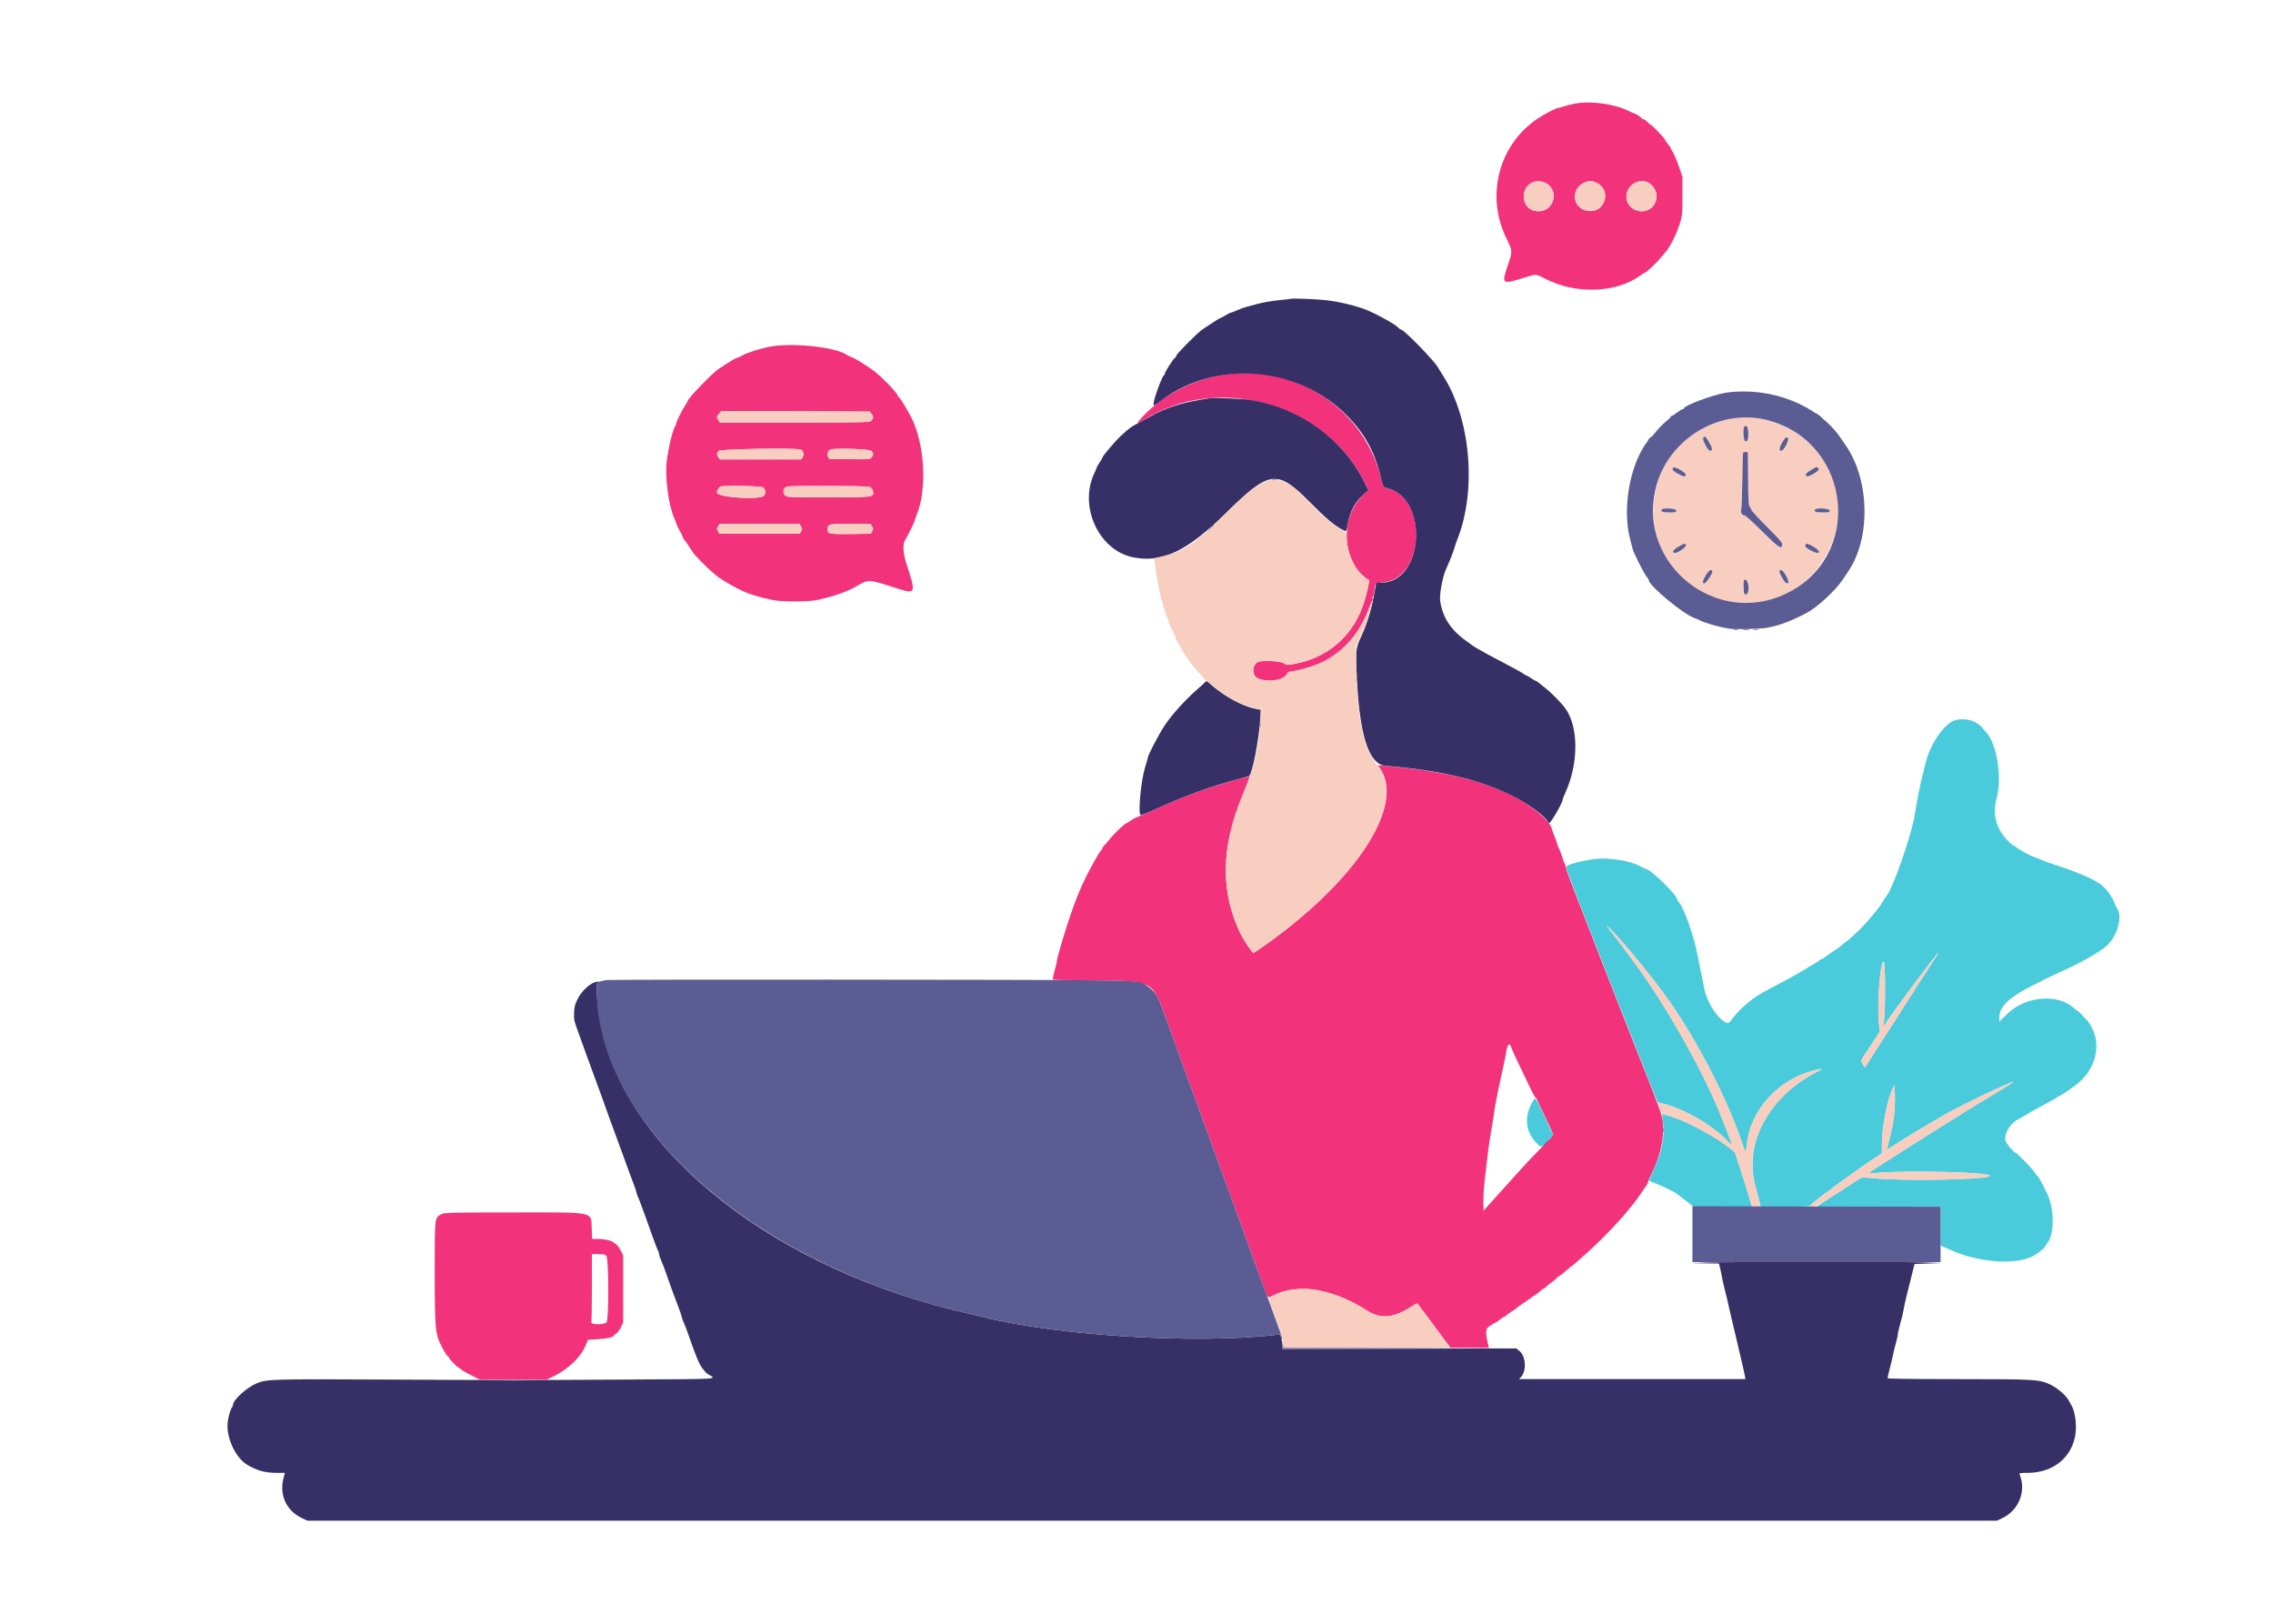 <svg id="svg" version="1.1" xmlns="http://www.w3.org/2000/svg" xmlns:xlink="http://www.w3.org/1999/xlink" width="400" height="285.714" viewBox="0, 0, 400,285.714"><g id="svgg"><path id="path0" d="M277.083 18.241 C 276.442 18.366,275.579 18.587,275.167 18.732 C 274.754 18.877,274.321 18.996,274.203 18.998 C 273.829 19.002,271.707 20.099,270.542 20.891 C 263.735 25.515,261.415 34.450,265.084 41.910 C 266.144 44.065,266.161 44.239,265.520 46.152 C 264.152 50.230,264.058 50.161,268.928 48.648 C 270.292 48.224,270.325 48.228,271.974 49.071 C 277.417 51.854,284.492 51.568,288.781 48.393 C 289.072 48.177,289.359 48.000,289.417 48.000 C 289.654 48.000,291.421 46.346,292.265 45.333 C 292.762 44.737,293.267 44.137,293.388 44.000 C 293.712 43.632,294.809 41.567,295.103 40.772 C 296.068 38.159,296.077 38.102,296.075 34.500 L 296.073 31.083 295.436 29.250 C 295.085 28.242,294.619 27.137,294.399 26.795 C 294.180 26.453,294.000 26.113,294.000 26.039 C 294.000 25.965,293.778 25.644,293.507 25.327 C 293.235 25.010,293.010 24.675,293.005 24.583 C 292.995 24.376,290.738 22.000,290.551 22.000 C 290.477 22.000,290.203 21.775,289.944 21.500 C 289.684 21.225,289.372 21.000,289.250 21.000 C 289.128 21.000,289.003 20.944,288.972 20.875 C 288.896 20.704,287.878 19.999,287.715 20.005 C 287.643 20.007,287.133 19.785,286.583 19.511 C 284.075 18.261,279.867 17.698,277.083 18.241 M271.941 32.178 C 274.447 33.392,273.559 37.168,270.767 37.166 C 269.200 37.165,268.168 36.139,268.167 34.581 C 268.166 32.487,270.072 31.274,271.941 32.178 M280.933 32.151 C 283.637 33.379,282.562 37.379,279.594 37.133 C 276.863 36.906,276.217 33.462,278.670 32.208 C 279.557 31.755,280.035 31.743,280.933 32.151 M290.311 32.289 C 292.466 33.885,291.538 37.167,288.930 37.167 C 286.856 37.167,285.613 35.211,286.523 33.377 C 287.230 31.951,289.121 31.408,290.311 32.289 M135.975 60.919 C 134.315 61.161,131.584 61.999,130.521 62.593 C 130.120 62.817,129.707 63.002,129.604 63.005 C 129.431 63.009,128.253 63.725,126.481 64.902 C 125.347 65.656,121.000 70.159,121.000 70.580 C 121.000 70.645,120.856 70.901,120.680 71.148 C 120.173 71.860,119.000 74.198,119.000 74.496 C 119.000 74.645,118.933 74.838,118.852 74.925 C 118.449 75.356,117.597 78.867,117.317 81.250 C 117.007 83.884,117.628 88.715,118.566 90.970 C 118.783 91.491,119.017 92.104,119.088 92.333 C 119.158 92.563,119.381 93.013,119.583 93.333 C 119.786 93.654,120.010 94.104,120.081 94.333 C 120.153 94.563,120.258 94.787,120.315 94.833 C 120.425 94.923,121.632 96.681,121.930 97.187 C 122.030 97.356,122.292 97.672,122.514 97.891 C 122.735 98.109,123.262 98.655,123.685 99.103 C 124.108 99.550,124.745 100.162,125.102 100.463 C 125.458 100.763,125.862 101.107,126.000 101.227 C 126.638 101.783,128.308 102.803,129.951 103.640 C 131.593 104.478,133.450 105.070,136.083 105.599 C 137.581 105.899,142.195 105.900,143.667 105.600 C 146.538 105.015,149.094 104.124,150.833 103.102 C 152.842 101.922,152.844 101.922,157.250 103.338 C 161.305 104.641,161.284 104.680,159.482 99.083 C 158.881 97.218,158.828 95.674,159.340 94.917 C 159.713 94.364,161.000 91.737,161.000 91.528 C 161.000 91.456,161.188 90.918,161.417 90.333 C 163.153 85.903,162.697 78.124,160.435 73.583 C 159.736 72.180,158.470 70.109,158.215 69.950 C 158.097 69.877,158.000 69.740,158.000 69.646 C 158.000 69.186,154.714 65.845,153.431 65.000 C 153.223 64.862,152.722 64.531,152.318 64.263 C 150.931 63.344,150.416 63.047,149.833 62.829 C 149.512 62.709,149.171 62.552,149.075 62.479 C 147.305 61.149,140.200 60.303,135.975 60.919 M215.917 65.857 C 210.526 66.543,205.053 69.230,201.371 72.998 C 199.800 74.606,199.815 74.833,201.425 73.816 C 214.229 65.729,232.937 70.919,239.950 84.503 L 240.817 86.181 239.693 87.299 C 236.348 90.627,236.061 96.882,239.087 100.504 C 239.655 101.185,240.507 101.919,240.867 102.039 C 241.115 102.122,240.352 105.293,239.649 107.100 C 237.598 112.373,233.245 115.888,227.564 116.858 C 226.438 117.050,226.356 117.042,225.917 116.697 C 225.402 116.292,221.989 116.149,221.324 116.505 C 220.598 116.893,220.321 118.004,220.745 118.824 C 221.401 120.092,225.595 120.039,226.354 118.753 C 226.610 118.318,226.814 118.166,227.141 118.165 C 227.884 118.163,230.816 117.353,232.068 116.805 C 236.218 114.987,239.358 111.473,241.015 106.792 C 241.234 106.173,241.468 105.667,241.535 105.667 C 241.602 105.667,241.613 105.553,241.559 105.415 C 241.506 105.276,241.536 105.070,241.625 104.956 C 241.715 104.843,241.794 104.638,241.800 104.500 C 241.807 104.362,241.875 103.875,241.950 103.417 L 242.086 102.583 243.335 102.489 C 250.658 101.938,251.382 87.718,244.178 85.909 C 243.421 85.718,243.415 85.711,243.194 84.734 C 240.383 72.339,228.672 64.235,215.917 65.857 M153.348 72.810 C 153.753 73.311,153.750 73.583,153.333 74.000 C 153.006 74.328,152.778 74.333,139.843 74.333 L 126.686 74.333 126.426 73.963 C 126.070 73.454,126.099 73.219,126.579 72.739 L 126.991 72.327 140.010 72.372 L 153.030 72.417 153.348 72.810 M140.916 79.106 C 141.374 79.282,141.550 79.983,141.251 80.439 L 140.992 80.833 133.839 80.833 L 126.686 80.833 126.426 80.463 C 126.083 79.973,126.099 79.734,126.500 79.333 C 126.836 78.997,140.088 78.789,140.916 79.106 M153.333 79.333 C 153.743 79.743,153.753 80.024,153.375 80.486 C 153.091 80.833,152.987 80.842,149.505 80.797 L 145.926 80.750 145.724 80.344 C 145.515 79.925,145.664 79.396,146.067 79.128 C 146.549 78.806,152.988 78.988,153.333 79.333 M134.296 85.759 C 134.736 86.068,134.794 86.849,134.405 87.238 C 133.623 88.020,126.167 87.510,126.167 86.675 C 126.167 86.327,126.562 85.678,126.815 85.610 C 127.654 85.386,133.942 85.512,134.296 85.759 M153.061 85.687 C 153.287 85.790,153.515 86.034,153.567 86.229 C 153.912 87.513,153.993 87.500,145.750 87.500 C 138.722 87.500,138.490 87.490,138.167 87.167 C 137.645 86.645,137.814 85.861,138.500 85.616 C 139.022 85.429,152.641 85.496,153.061 85.687 M140.945 92.603 C 141.201 92.994,141.205 93.084,140.984 93.478 L 140.737 93.917 133.667 93.917 L 126.596 93.917 126.350 93.478 C 126.129 93.084,126.133 92.994,126.389 92.603 L 126.674 92.167 133.667 92.167 L 140.659 92.167 140.945 92.603 M153.445 92.603 C 153.701 92.993,153.705 93.084,153.484 93.478 L 153.237 93.917 149.738 93.962 C 145.895 94.011,145.625 93.953,145.625 93.083 C 145.625 92.229,145.903 92.167,149.695 92.167 L 153.159 92.167 153.445 92.603 M242.909 135.292 C 246.871 141.279,239.962 152.951,226.051 163.774 C 223.903 165.445,220.769 167.667,220.560 167.667 C 220.395 167.667,218.855 165.409,218.419 164.528 C 214.743 157.107,214.824 149.098,218.670 139.917 C 219.054 139.000,219.501 137.871,219.664 137.408 L 219.960 136.565 217.605 137.198 C 212.970 138.444,208.151 140.186,203.776 142.198 C 202.570 142.752,201.115 143.380,200.543 143.594 C 199.970 143.807,199.251 144.173,198.944 144.407 C 198.636 144.642,198.330 144.833,198.263 144.833 C 197.989 144.833,196.096 146.634,195.210 147.737 C 194.689 148.386,194.204 148.942,194.132 148.972 C 194.059 149.003,194.000 149.125,194.000 149.243 C 194.000 149.362,193.889 149.552,193.753 149.664 C 193.525 149.854,193.309 150.212,191.998 152.583 C 190.974 154.434,189.742 157.150,189.125 158.917 C 189.029 159.192,188.746 159.979,188.497 160.667 C 187.669 162.953,185.993 168.586,185.993 169.083 C 185.993 169.267,185.807 170.050,185.580 170.825 C 185.353 171.600,185.224 172.290,185.293 172.360 C 185.363 172.430,188.719 172.508,192.752 172.535 C 203.056 172.603,202.759 172.432,205.419 179.833 C 205.634 180.429,206.068 181.629,206.384 182.500 C 206.700 183.371,207.312 185.058,207.743 186.250 C 209.092 189.974,209.675 191.560,209.948 192.250 C 210.093 192.617,210.308 193.217,210.427 193.583 C 210.545 193.950,210.993 195.188,211.421 196.333 C 211.849 197.479,212.299 198.717,212.421 199.083 C 212.543 199.450,212.991 200.688,213.416 201.833 C 213.842 202.979,214.556 204.929,215.002 206.167 C 215.448 207.404,216.089 209.167,216.425 210.083 C 216.762 211.000,217.281 212.425,217.579 213.250 C 217.877 214.075,218.778 216.550,219.580 218.750 C 221.945 225.231,222.172 225.857,222.613 227.131 C 223.074 228.459,223.085 228.464,224.250 227.869 C 228.339 225.779,234.642 226.813,240.427 230.524 C 243.037 232.198,245.275 231.975,248.716 229.698 C 249.359 229.272,249.375 229.270,249.607 229.590 C 249.738 229.770,251.059 231.541,252.543 233.525 L 255.243 237.134 258.626 237.156 L 262.009 237.179 261.926 236.798 C 261.336 234.111,261.367 233.841,262.334 233.208 C 262.790 232.910,263.220 232.664,263.290 232.660 C 263.360 232.656,263.676 232.431,263.994 232.160 C 264.311 231.889,264.667 231.667,264.785 231.667 C 264.903 231.667,265.000 231.610,265.000 231.542 C 265.000 231.473,265.357 231.198,265.792 230.930 C 266.227 230.663,266.749 230.296,266.952 230.115 C 267.155 229.935,267.465 229.704,267.641 229.602 C 267.817 229.500,268.428 229.079,269.000 228.667 C 269.572 228.254,270.185 227.832,270.364 227.729 C 270.542 227.626,270.893 227.345,271.145 227.104 C 271.396 226.864,271.691 226.667,271.801 226.667 C 271.910 226.667,272.000 226.603,272.000 226.524 C 272.000 226.446,272.450 226.066,273.000 225.680 C 273.550 225.294,274.000 224.909,274.000 224.823 C 274.000 224.737,274.084 224.667,274.186 224.667 C 274.288 224.667,274.880 224.217,275.500 223.667 C 276.120 223.117,276.671 222.667,276.723 222.667 C 276.775 222.667,276.992 222.498,277.205 222.292 C 277.417 222.085,278.152 221.431,278.837 220.836 C 281.181 218.805,284.629 215.281,286.333 213.176 C 286.654 212.780,287.142 212.184,287.417 211.853 C 287.692 211.521,287.992 211.131,288.083 210.986 C 288.282 210.673,289.397 209.058,289.745 208.579 C 289.880 208.394,290.016 208.094,290.047 207.913 C 290.079 207.732,290.385 207.033,290.728 206.360 C 292.355 203.173,293.047 199.389,292.509 196.637 C 292.395 196.057,291.303 193.071,290.082 190.000 C 288.861 186.929,287.450 183.367,286.948 182.083 C 286.445 180.800,285.530 178.475,284.915 176.917 C 282.986 172.027,281.820 169.041,277.496 157.917 C 276.034 154.156,275.500 152.670,275.500 152.364 C 275.500 152.175,275.434 151.979,275.354 151.929 C 275.273 151.880,275.121 151.495,275.015 151.074 C 274.909 150.653,274.637 149.926,274.411 149.457 C 274.185 148.988,274.000 148.508,274.000 148.390 C 274.000 148.272,273.820 147.770,273.601 147.273 C 273.381 146.776,273.146 146.118,273.078 145.810 C 272.747 144.300,269.177 141.421,265.487 139.688 C 260.016 137.119,253.336 135.606,243.699 134.752 L 242.481 134.645 242.909 135.292 M266.007 184.438 C 266.116 184.768,266.488 185.611,266.835 186.311 C 267.181 187.011,267.814 188.333,268.242 189.250 C 269.586 192.129,270.077 193.079,270.292 193.217 C 270.406 193.290,270.500 193.412,270.500 193.487 C 270.500 193.563,271.137 194.945,271.917 196.559 C 272.696 198.173,273.333 199.564,273.333 199.651 C 273.333 199.738,272.340 200.822,271.125 202.060 C 269.910 203.298,268.504 204.777,268.000 205.347 C 267.496 205.916,266.858 206.625,266.583 206.921 C 265.787 207.780,265.042 208.605,262.998 210.889 L 261.083 213.028 261.036 211.538 C 261.010 210.719,261.141 208.781,261.327 207.233 C 261.513 205.684,261.746 203.704,261.845 202.833 C 261.943 201.963,262.245 199.975,262.515 198.417 C 262.785 196.858,263.003 195.471,262.999 195.333 C 262.990 195.047,263.784 191.116,264.496 187.917 C 264.761 186.725,265.014 185.487,265.058 185.167 C 265.263 183.665,265.653 183.366,266.007 184.438 M77.702 213.639 C 76.458 214.303,76.499 213.952,76.506 223.879 C 76.512 234.149,76.569 234.716,77.834 237.148 C 78.229 237.909,78.654 238.569,78.777 238.617 C 78.899 238.664,79.002 238.788,79.004 238.893 C 79.009 239.094,80.544 240.667,80.735 240.667 C 80.797 240.667,81.003 240.812,81.193 240.989 C 81.383 241.166,82.186 241.635,82.978 242.031 L 84.417 242.750 90.333 242.750 L 96.250 242.750 97.667 242.044 C 100.163 240.801,102.329 238.634,103.138 236.571 L 103.459 235.750 105.188 235.652 C 106.815 235.559,108.000 235.289,108.000 235.010 C 108.000 234.942,108.171 234.809,108.379 234.714 C 108.587 234.619,108.962 234.137,109.212 233.643 L 109.667 232.745 109.667 226.824 L 109.667 220.902 109.208 220.007 C 108.956 219.515,108.600 219.031,108.417 218.931 C 108.233 218.832,108.043 218.696,107.993 218.630 C 107.771 218.334,106.360 218.000,105.334 218.000 L 104.210 218.000 104.133 216.252 C 103.993 213.109,105.052 213.332,90.308 213.340 C 79.146 213.347,78.209 213.369,77.702 213.639 M106.695 220.942 C 107.139 221.344,107.169 232.319,106.727 232.686 C 106.176 233.143,103.932 233.108,104.057 232.644 C 104.115 232.428,104.163 229.644,104.164 226.458 L 104.167 220.667 105.279 220.667 C 106.079 220.667,106.476 220.744,106.695 220.942 " stroke="none" fill="#f2337b" fill-rule="evenodd"></path><path id="path1" d="M343.983 126.759 C 342.170 127.318,339.741 130.820,338.904 134.083 C 338.209 136.791,337.973 137.816,337.564 139.917 C 337.314 141.200,337.060 142.625,337.000 143.083 C 336.535 146.616,332.919 156.944,331.836 157.833 C 331.780 157.879,331.533 158.265,331.287 158.690 C 331.042 159.115,330.692 159.640,330.511 159.857 C 330.330 160.073,329.752 160.775,329.226 161.417 C 328.701 162.058,327.928 162.921,327.508 163.333 C 326.386 164.434,324.816 165.833,324.701 165.833 C 324.646 165.833,324.396 166.030,324.145 166.271 C 323.893 166.512,323.544 166.793,323.368 166.896 C 322.810 167.223,321.092 168.408,320.863 168.625 C 320.742 168.740,320.536 168.833,320.405 168.833 C 320.274 168.833,320.167 168.896,320.167 168.974 C 320.167 169.051,319.773 169.327,319.292 169.587 C 318.810 169.847,318.229 170.185,318.000 170.337 C 317.035 170.980,314.300 172.499,311.935 173.706 C 311.741 173.804,311.471 173.948,311.333 174.025 C 311.196 174.101,310.671 174.393,310.167 174.672 C 308.237 175.740,306.225 177.467,304.897 179.192 C 304.194 180.106,304.146 180.136,303.744 179.928 C 302.119 179.085,300.428 176.436,299.907 173.917 C 299.618 172.520,299.081 169.833,298.774 168.250 C 298.048 164.508,296.320 159.629,295.391 158.701 C 295.268 158.577,295.167 158.411,295.167 158.331 C 295.167 157.491,290.368 152.833,289.502 152.833 C 289.432 152.833,289.034 152.643,288.617 152.410 C 286.888 151.443,282.946 150.825,280.599 151.153 C 278.188 151.490,275.810 152.133,275.576 152.511 C 275.536 152.577,276.430 155.020,277.565 157.941 C 278.699 160.861,279.904 163.962,280.242 164.833 C 280.581 165.704,281.224 167.354,281.673 168.500 C 282.121 169.646,283.060 172.046,283.759 173.833 C 285.295 177.760,287.133 182.418,289.756 189.031 L 291.718 193.979 292.567 194.177 C 296.215 195.025,301.298 197.929,303.875 200.635 C 305.027 201.845,305.025 201.855,304.082 199.478 C 303.669 198.436,303.170 197.171,302.973 196.667 C 299.963 188.945,293.377 177.209,287.783 169.601 C 285.983 167.152,283.368 163.687,282.932 163.172 C 282.639 162.826,282.634 162.799,282.899 163.004 C 284.315 164.097,290.556 171.614,293.482 175.750 C 298.726 183.164,304.145 193.703,306.658 201.373 C 307.145 202.859,307.266 202.880,307.394 201.502 C 307.962 195.385,312.872 189.938,319.255 188.343 C 320.925 187.925,320.951 187.977,319.463 188.754 C 311.206 193.070,306.910 201.144,308.890 208.625 C 309.223 209.886,309.575 211.235,309.671 211.625 L 309.846 212.333 314.173 212.333 C 316.611 212.333,318.500 212.268,318.500 212.184 C 318.500 211.894,326.523 205.973,330.042 203.667 L 331.167 202.929 331.167 201.390 C 331.167 198.339,332.183 193.174,333.122 191.456 L 333.417 190.917 333.465 193.000 C 333.520 195.410,333.224 197.725,332.515 200.417 C 331.935 202.622,331.821 202.502,333.466 201.419 C 334.979 200.424,340.125 197.323,342.333 196.076 C 345.543 194.263,354.082 190.193,354.274 190.385 C 354.309 190.420,353.156 191.162,351.711 192.034 C 346.565 195.139,345.028 196.086,340.583 198.888 C 334.366 202.808,329.116 206.176,328.917 206.371 C 328.808 206.477,329.096 206.498,329.750 206.429 C 335.500 205.829,351.982 206.300,350.063 207.009 C 348.514 207.582,335.058 207.815,330.128 207.354 C 327.806 207.137,327.648 207.141,327.211 207.431 C 326.958 207.599,325.145 208.771,323.183 210.035 L 319.617 212.333 330.558 212.333 L 341.500 212.333 341.500 215.753 L 341.500 219.172 342.042 219.405 C 342.340 219.533,342.996 219.820,343.500 220.043 C 348.323 222.169,354.726 222.621,357.719 221.045 C 358.681 220.538,360.000 219.455,360.000 219.172 C 360.000 219.090,360.103 218.921,360.228 218.795 C 361.474 217.549,361.582 213.000,360.426 210.417 C 359.621 208.617,358.648 206.833,358.472 206.833 C 358.400 206.833,358.229 206.615,358.091 206.349 C 357.823 205.829,354.932 202.833,354.699 202.833 C 354.401 202.833,353.027 201.169,352.919 200.678 C 352.644 199.424,353.879 197.498,355.387 196.830 C 355.495 196.782,355.883 196.557,356.250 196.330 C 357.018 195.854,357.553 195.552,358.833 194.868 C 361.076 193.670,361.766 193.282,362.000 193.090 C 362.137 192.977,362.383 192.837,362.545 192.779 C 362.809 192.686,364.074 191.831,365.302 190.917 C 368.492 188.541,369.770 184.518,368.345 181.333 C 368.038 180.646,367.628 179.910,367.435 179.699 C 366.368 178.532,365.665 177.833,365.557 177.833 C 365.490 177.833,365.243 177.654,365.009 177.435 C 362.155 174.765,356.456 175.242,353.210 178.422 L 351.833 179.772 351.833 179.047 C 351.833 177.712,352.699 176.465,354.417 175.327 C 354.875 175.024,355.451 174.640,355.696 174.475 C 356.174 174.153,360.157 172.137,361.667 171.453 C 365.857 169.554,368.141 168.322,370.235 166.833 C 372.465 165.248,373.715 161.363,372.513 159.750 C 372.445 159.658,372.288 159.321,372.164 159.000 C 371.663 157.699,370.565 156.234,369.577 155.546 C 368.116 154.530,364.979 153.213,361.250 152.050 C 360.368 151.775,360.189 151.707,359.000 151.196 C 358.587 151.018,358.072 150.819,357.856 150.752 C 357.254 150.568,355.057 149.353,354.828 149.077 C 354.717 148.943,354.541 148.831,354.438 148.829 C 354.188 148.823,353.205 147.893,352.584 147.075 C 351.061 145.070,350.687 142.844,351.423 140.167 C 352.361 136.753,351.325 130.659,349.496 128.830 C 349.350 128.683,349.122 128.418,348.990 128.240 C 347.946 126.833,345.802 126.199,343.983 126.759 M340.624 168.492 C 338.617 171.560,336.410 174.981,334.115 178.583 C 332.654 180.875,331.216 183.125,330.917 183.583 C 330.619 184.042,329.882 185.193,329.279 186.143 L 328.183 187.869 327.842 187.309 C 327.403 186.588,327.265 186.930,329.156 184.040 L 330.813 181.510 330.639 179.880 C 330.269 176.413,330.999 168.033,331.557 169.334 C 331.788 169.872,331.789 178.037,331.558 179.458 C 331.407 180.388,331.493 180.849,331.713 180.292 C 332.006 179.552,340.848 167.667,341.106 167.667 C 341.138 167.667,340.921 168.038,340.624 168.492 M269.556 194.125 C 268.218 196.586,268.485 199.096,270.291 201.026 C 271.222 202.022,271.204 202.024,272.378 200.756 L 273.340 199.717 271.811 196.442 C 270.064 192.699,270.236 192.875,269.556 194.125 M292.500 196.028 C 292.500 196.063,292.576 196.702,292.670 197.448 C 292.997 200.059,292.407 202.931,290.888 206.117 C 290.475 206.983,290.162 207.718,290.193 207.748 C 290.225 207.779,290.850 208.042,291.583 208.332 C 292.833 208.827,294.814 209.800,295.000 210.011 C 295.046 210.063,295.421 210.347,295.833 210.641 C 296.246 210.936,296.908 211.437,297.305 211.755 L 298.026 212.333 303.159 212.333 L 308.292 212.333 307.729 210.375 C 307.420 209.298,306.748 207.142,306.235 205.583 L 305.304 202.750 304.444 202.063 C 301.666 199.843,296.476 197.090,293.621 196.321 C 293.268 196.226,292.871 196.107,292.740 196.056 C 292.608 196.006,292.500 195.993,292.500 196.028 " stroke="none" fill="#49cbdb" fill-rule="evenodd"></path><path id="path2" d="M227.167 52.577 C 227.029 52.611,226.017 52.728,224.917 52.836 C 223.817 52.945,222.242 53.219,221.417 53.445 C 220.592 53.671,219.624 53.928,219.267 54.017 C 218.910 54.107,218.214 54.364,217.720 54.590 C 217.227 54.815,216.740 55.000,216.638 55.000 C 216.537 55.000,216.088 55.225,215.641 55.500 C 215.194 55.775,214.765 56.000,214.687 56.000 C 214.610 56.000,213.964 56.394,213.253 56.875 C 212.542 57.356,211.828 57.828,211.666 57.923 C 210.928 58.355,207.000 62.295,207.000 62.602 C 207.000 62.720,206.902 62.877,206.783 62.950 C 206.457 63.151,205.000 65.422,205.000 65.731 C 205.000 65.879,204.939 66.000,204.865 66.000 C 204.573 66.000,203.000 70.250,203.000 71.040 C 203.000 71.494,203.017 71.486,204.418 70.430 C 214.001 63.202,228.588 64.436,237.104 73.195 C 240.426 76.613,242.093 79.822,243.271 85.066 C 243.405 85.662,243.480 85.732,244.178 85.908 C 251.533 87.761,250.523 102.592,243.047 102.534 L 242.177 102.527 242.079 103.139 C 241.502 106.773,240.701 109.528,239.437 112.234 C 238.546 114.140,238.506 114.695,238.840 120.440 C 239.385 129.818,241.013 134.516,243.795 134.745 C 253.253 135.521,260.108 137.111,265.750 139.837 C 268.936 141.375,272.137 143.736,272.537 144.841 C 272.680 145.235,275.000 141.302,275.000 140.665 C 275.000 140.583,275.216 140.043,275.479 139.466 C 277.829 134.318,277.810 127.821,275.435 124.607 C 274.737 123.662,272.919 121.812,272.012 121.122 C 271.502 120.734,270.939 120.285,270.761 120.125 C 270.583 119.965,270.380 119.833,270.310 119.833 C 270.240 119.833,269.850 119.608,269.443 119.333 C 269.035 119.058,268.643 118.833,268.572 118.833 C 268.501 118.833,268.325 118.731,268.180 118.606 C 267.940 118.399,265.989 117.333,263.167 115.867 C 262.571 115.558,261.858 115.179,261.583 115.025 C 259.976 114.124,259.073 113.593,259.000 113.506 C 258.954 113.452,258.504 113.115,258.000 112.758 C 255.318 110.859,253.845 108.596,253.440 105.750 C 253.282 104.645,253.863 101.485,254.465 100.167 C 255.083 98.815,255.697 97.264,255.917 96.500 C 256.035 96.087,256.281 95.375,256.462 94.917 C 259.936 86.153,258.787 73.489,253.832 65.917 C 253.472 65.367,253.123 64.804,253.056 64.667 C 252.556 63.642,247.069 58.000,246.572 58.000 C 246.463 58.000,246.277 57.883,246.157 57.739 C 245.677 57.160,243.093 55.683,240.750 54.648 C 239.137 53.935,235.924 53.127,233.583 52.845 C 231.897 52.642,227.626 52.463,227.167 52.577 M212.750 70.100 C 208.146 70.767,205.179 71.692,202.278 73.366 C 201.621 73.745,200.633 74.285,200.083 74.567 C 199.068 75.088,198.743 75.330,197.274 76.667 C 196.386 77.474,194.000 80.273,194.000 80.508 C 194.000 80.586,193.775 80.983,193.500 81.391 C 193.225 81.798,193.000 82.189,193.000 82.258 C 193.000 82.328,192.804 82.799,192.564 83.306 C 189.837 89.071,193.319 96.741,199.250 98.032 C 204.375 99.148,208.847 97.053,215.667 90.339 C 223.422 82.705,224.723 82.531,230.500 88.355 C 233.309 91.186,234.863 92.501,236.224 93.196 C 236.994 93.589,236.888 93.717,237.216 92.000 C 237.600 89.998,238.449 88.395,239.768 87.187 L 240.811 86.231 239.979 84.592 C 236.234 77.216,228.819 71.873,220.303 70.413 C 218.813 70.158,213.791 69.950,212.750 70.100 M319.500 72.711 C 319.500 72.747,319.819 73.031,320.208 73.340 C 320.598 73.650,320.811 73.772,320.681 73.611 C 320.438 73.307,319.500 72.593,319.500 72.711 M290.249 77.168 C 290.083 77.352,289.986 77.541,290.034 77.590 C 290.082 77.638,290.246 77.487,290.398 77.255 C 290.730 76.748,290.664 76.709,290.249 77.168 M305.127 110.785 C 305.334 110.824,305.634 110.823,305.794 110.781 C 305.953 110.739,305.783 110.707,305.417 110.709 C 305.050 110.711,304.920 110.745,305.127 110.785 M306.795 110.787 C 307.094 110.825,307.544 110.824,307.795 110.786 C 308.045 110.748,307.800 110.717,307.250 110.718 C 306.700 110.719,306.495 110.750,306.795 110.787 M308.625 110.784 C 308.831 110.824,309.169 110.824,309.375 110.784 C 309.581 110.745,309.412 110.712,309.000 110.712 C 308.587 110.712,308.419 110.745,308.625 110.784 M211.980 120.125 C 211.837 120.285,211.352 120.730,210.902 121.114 C 208.815 122.892,206.274 125.676,205.000 127.582 C 203.987 129.096,201.994 132.900,202.002 133.302 C 202.004 133.365,201.784 134.129,201.514 135.000 C 200.797 137.317,200.252 142.973,200.702 143.424 C 200.768 143.490,201.968 143.018,203.369 142.374 C 208.248 140.135,213.241 138.315,217.675 137.159 C 218.816 136.862,219.806 136.570,219.874 136.510 C 220.390 136.060,221.561 130.004,221.762 126.746 L 221.876 124.909 220.813 124.692 C 218.647 124.249,215.538 122.568,213.320 120.641 C 212.256 119.716,212.323 119.742,211.980 120.125 M104.602 172.868 C 103.567 173.244,102.308 174.487,101.653 175.777 C 101.185 176.699,101.073 177.124,101.026 178.159 C 100.969 179.411,100.992 179.516,101.838 181.833 C 102.039 182.386,102.702 184.225,103.158 185.500 C 103.564 186.633,104.467 189.103,105.048 190.667 C 105.371 191.537,105.729 192.512,105.843 192.833 C 105.957 193.154,106.253 193.979,106.500 194.667 C 106.747 195.354,107.043 196.179,107.158 196.500 C 107.550 197.596,108.461 200.082,108.959 201.417 C 109.232 202.150,109.590 203.125,109.753 203.583 C 110.308 205.142,110.962 206.914,111.482 208.261 C 111.767 209.001,112.000 209.702,112.000 209.820 C 112.000 209.937,112.112 210.269,112.248 210.558 C 112.520 211.133,113.034 212.528,115.059 218.188 C 115.375 219.070,115.716 219.947,115.816 220.135 C 115.917 220.324,116.000 220.600,116.000 220.748 C 116.000 220.897,116.157 221.362,116.348 221.782 C 116.539 222.202,116.865 223.042,117.072 223.648 C 117.681 225.427,118.458 227.555,119.488 230.264 C 119.769 231.005,120.000 231.703,120.000 231.815 C 120.000 231.927,120.157 232.362,120.348 232.782 C 120.539 233.202,120.865 234.042,121.072 234.648 C 122.297 238.229,123.078 240.130,123.568 240.718 C 123.813 241.011,124.066 241.326,124.131 241.417 C 124.197 241.509,124.400 241.678,124.583 241.794 C 126.081 242.741,127.596 242.642,109.991 242.747 C 90.682 242.862,91.118 242.862,67.750 242.746 C 47.740 242.647,46.944 242.671,45.138 243.425 C 43.407 244.148,41.000 246.350,41.000 247.210 C 41.000 247.333,40.937 247.505,40.861 247.592 C 40.572 247.920,40.166 249.290,40.062 250.286 C 39.784 252.947,41.421 256.490,43.512 257.750 C 45.199 258.767,46.664 259.167,48.704 259.167 L 50.136 259.167 49.904 260.042 C 49.112 263.013,50.364 265.792,53.083 267.102 L 54.083 267.583 202.750 267.583 L 351.417 267.583 352.417 267.100 C 355.295 265.707,356.606 262.368,355.417 259.458 C 355.309 259.193,355.436 259.167,356.818 259.167 C 361.806 259.167,365.321 255.825,365.322 251.083 C 365.322 249.685,365.007 248.125,364.569 247.354 C 364.394 247.045,364.155 246.619,364.038 246.407 C 363.464 245.366,361.802 244.016,360.370 243.428 C 358.661 242.727,357.627 242.677,344.542 242.672 C 336.293 242.668,332.167 242.610,332.167 242.498 C 332.167 242.405,332.347 241.636,332.567 240.789 C 332.786 239.943,333.047 238.838,333.146 238.333 C 333.245 237.829,333.475 236.892,333.658 236.250 C 333.841 235.608,333.992 234.910,333.995 234.698 C 333.998 234.486,334.195 233.635,334.433 232.807 C 334.672 231.979,334.925 230.914,334.996 230.442 C 335.120 229.629,335.461 228.185,336.478 224.167 L 336.921 222.417 339.252 222.333 L 341.583 222.250 338.015 222.125 C 333.679 221.973,304.141 222.000,300.417 222.159 L 297.750 222.273 300.119 222.303 L 302.487 222.333 302.673 223.022 C 302.774 223.400,302.921 224.098,302.998 224.573 C 303.076 225.048,303.323 226.144,303.547 227.010 C 303.772 227.875,304.030 228.958,304.121 229.417 C 304.212 229.875,304.453 230.925,304.656 231.750 C 304.859 232.575,305.251 234.225,305.526 235.417 C 305.802 236.608,306.241 238.483,306.502 239.583 C 306.763 240.683,307.017 241.827,307.067 242.125 L 307.158 242.667 287.239 242.667 L 267.320 242.667 267.661 242.301 C 268.685 241.201,268.517 238.578,267.365 237.700 L 266.793 237.263 246.230 237.314 L 225.667 237.365 225.667 236.743 C 225.667 236.402,225.577 235.823,225.468 235.458 L 225.269 234.795 224.426 234.894 C 210.427 236.536,185.908 235.026,172.917 231.723 C 172.367 231.583,171.317 231.334,170.583 231.170 C 136.698 223.570,110.302 202.935,105.768 180.500 C 105.085 177.120,104.782 172.949,105.208 172.777 C 105.610 172.615,105.078 172.695,104.602 172.868 " stroke="none" fill="#373067" fill-rule="evenodd"></path><path id="path3" d="M269.502 32.212 C 268.604 32.687,268.166 33.464,268.167 34.581 C 268.169 37.413,271.827 38.212,273.134 35.665 C 274.307 33.382,271.799 30.998,269.502 32.212 M278.670 32.208 C 276.217 33.462,276.863 36.906,279.594 37.133 C 282.562 37.379,283.637 33.379,280.933 32.151 C 280.035 31.743,279.557 31.755,278.670 32.208 M287.667 32.198 C 286.189 32.957,285.746 34.944,286.780 36.172 C 288.435 38.139,291.500 37.084,291.500 34.547 C 291.500 32.511,289.472 31.269,287.667 32.198 M126.579 72.739 C 126.099 73.219,126.070 73.454,126.426 73.963 L 126.686 74.333 139.843 74.333 C 152.778 74.333,153.006 74.328,153.333 74.000 C 153.750 73.583,153.753 73.311,153.348 72.810 L 153.030 72.417 140.010 72.372 L 126.991 72.327 126.579 72.739 M304.175 73.748 C 285.812 77.927,286.957 103.820,305.602 106.019 C 317.900 107.470,327.279 94.249,322.009 82.893 C 318.954 76.310,310.951 72.206,304.175 73.748 M307.566 75.264 C 307.908 76.157,307.583 77.798,307.100 77.613 C 306.825 77.507,306.692 75.364,306.944 75.111 C 307.141 74.914,307.462 74.993,307.566 75.264 M300.288 77.042 C 301.221 78.239,301.530 79.527,300.820 79.253 C 300.469 79.119,299.599 77.417,299.719 77.103 C 299.843 76.780,300.066 76.756,300.288 77.042 M314.335 78.248 C 313.767 79.240,313.392 79.531,313.162 79.159 C 313.026 78.940,313.588 77.771,314.142 77.120 C 314.775 76.375,314.920 77.224,314.335 78.248 M126.500 79.333 C 126.099 79.734,126.083 79.973,126.426 80.463 L 126.686 80.833 133.839 80.833 L 140.992 80.833 141.251 80.439 C 141.550 79.983,141.374 79.282,140.916 79.106 C 140.088 78.789,126.836 78.997,126.500 79.333 M146.067 79.128 C 145.664 79.396,145.515 79.925,145.724 80.344 L 145.926 80.750 149.505 80.797 C 152.987 80.842,153.091 80.833,153.375 80.486 C 153.753 80.024,153.743 79.743,153.333 79.333 C 152.988 78.988,146.549 78.806,146.067 79.128 M307.628 84.273 C 307.664 88.179,307.713 88.998,307.919 89.169 C 308.055 89.282,308.167 89.497,308.167 89.647 C 308.167 89.798,309.407 91.157,310.922 92.669 C 313.184 94.925,313.669 95.491,313.630 95.832 C 313.528 96.735,313.045 96.415,310.127 93.513 C 308.552 91.948,307.139 90.667,306.986 90.667 C 306.519 90.667,306.281 90.228,306.423 89.627 C 306.493 89.328,306.578 87.021,306.611 84.500 C 306.677 79.437,306.675 79.454,307.208 79.530 L 307.583 79.583 307.628 84.273 M295.687 82.705 C 296.654 83.237,297.019 83.835,296.375 83.832 C 295.563 83.827,294.085 82.637,294.444 82.278 C 294.608 82.115,294.622 82.120,295.687 82.705 M319.979 82.391 C 320.192 82.648,319.983 82.872,318.960 83.485 C 318.294 83.884,317.750 83.895,317.750 83.509 C 317.750 83.019,319.691 82.045,319.979 82.391 M222.807 84.724 C 220.999 85.395,219.877 86.299,215.333 90.748 C 210.384 95.594,208.230 97.038,204.750 97.842 L 203.133 98.216 203.247 99.316 C 203.310 99.921,203.471 100.979,203.605 101.667 C 203.739 102.354,203.919 103.329,204.005 103.833 C 204.332 105.763,205.590 109.550,206.513 111.386 C 206.781 111.920,207.000 112.434,207.000 112.529 C 207.000 112.624,207.225 113.035,207.500 113.443 C 207.775 113.850,208.000 114.263,208.000 114.359 C 208.000 114.456,208.225 114.819,208.500 115.167 C 208.775 115.514,209.000 115.853,209.000 115.920 C 209.000 115.988,209.228 116.314,209.506 116.646 C 211.693 119.255,212.210 119.833,212.350 119.833 C 212.438 119.833,213.007 120.255,213.614 120.770 C 215.796 122.621,217.892 123.761,220.482 124.507 L 221.881 124.909 221.781 127.413 C 221.630 131.181,220.602 135.312,218.671 139.917 C 214.825 149.088,214.743 157.106,218.419 164.528 C 218.855 165.409,220.395 167.667,220.560 167.667 C 220.769 167.667,223.903 165.445,226.051 163.774 C 240.647 152.419,247.314 140.475,242.346 134.583 C 240.023 131.830,238.908 126.765,238.729 118.167 L 238.637 113.750 239.465 111.917 C 240.336 109.991,241.232 107.377,241.408 106.250 C 241.485 105.756,241.367 105.951,240.952 107.000 C 238.614 112.913,234.927 116.293,229.235 117.743 C 228.326 117.974,227.384 118.164,227.141 118.165 C 226.814 118.166,226.610 118.318,226.354 118.753 C 225.595 120.039,221.401 120.092,220.745 118.824 C 220.321 118.004,220.598 116.893,221.324 116.505 C 221.989 116.149,225.402 116.292,225.917 116.697 C 226.356 117.042,226.438 117.050,227.564 116.858 C 233.245 115.888,237.598 112.373,239.649 107.100 C 240.352 105.293,241.115 102.122,240.867 102.039 C 239.035 101.428,237.014 97.564,236.994 94.634 L 236.988 93.750 235.702 92.971 C 234.120 92.013,231.802 89.999,230.250 88.236 C 227.350 84.940,225.093 83.875,222.807 84.724 M126.815 85.610 C 126.562 85.678,126.167 86.327,126.167 86.675 C 126.167 87.510,133.623 88.020,134.405 87.238 C 134.794 86.849,134.736 86.068,134.296 85.759 C 133.942 85.512,127.654 85.386,126.815 85.610 M138.500 85.616 C 137.814 85.861,137.645 86.645,138.167 87.167 C 138.490 87.490,138.722 87.500,145.750 87.500 C 153.993 87.500,153.912 87.513,153.567 86.229 C 153.381 85.536,152.983 85.499,145.700 85.513 C 141.878 85.520,138.637 85.567,138.500 85.616 M295.000 89.833 C 295.000 90.137,294.889 90.167,293.760 90.167 C 292.571 90.167,292.194 90.026,292.417 89.667 C 292.636 89.311,295.000 89.464,295.000 89.833 M322.000 89.833 C 322.000 90.137,321.889 90.167,320.760 90.167 C 319.571 90.167,319.194 90.026,319.417 89.667 C 319.636 89.311,322.000 89.464,322.000 89.833 M126.389 92.603 C 126.133 92.994,126.129 93.084,126.350 93.478 L 126.596 93.917 133.667 93.917 L 140.737 93.917 140.984 93.478 C 141.205 93.084,141.201 92.994,140.945 92.603 L 140.659 92.167 133.667 92.167 L 126.674 92.167 126.389 92.603 M145.928 92.388 C 145.758 92.512,145.625 92.818,145.625 93.083 C 145.625 93.953,145.895 94.011,149.738 93.962 L 153.237 93.917 153.484 93.478 C 153.705 93.084,153.701 92.993,153.445 92.603 L 153.159 92.167 149.695 92.167 C 147.078 92.167,146.156 92.221,145.928 92.388 M296.667 95.986 C 296.667 96.356,295.123 97.382,294.691 97.298 C 294.166 97.197,294.422 96.768,295.333 96.219 C 296.386 95.586,296.667 95.537,296.667 95.986 M319.167 96.227 C 320.738 97.164,320.201 97.732,318.598 96.827 C 317.731 96.338,317.506 96.050,317.778 95.778 C 317.972 95.584,318.227 95.666,319.167 96.227 M301.333 100.591 C 301.333 101.000,300.197 102.667,299.919 102.667 C 299.533 102.667,299.615 102.214,300.179 101.229 C 300.681 100.351,301.333 99.991,301.333 100.591 M314.328 101.349 C 314.857 102.341,314.854 102.792,314.319 102.587 C 314.036 102.478,313.167 100.980,313.167 100.600 C 313.167 99.951,313.801 100.360,314.328 101.349 M307.566 102.264 C 307.927 103.205,307.519 104.904,307.007 104.588 C 306.661 104.374,306.791 102.000,307.149 102.000 C 307.322 102.000,307.510 102.119,307.566 102.264 M282.932 163.172 C 283.368 163.687,285.983 167.152,287.783 169.601 C 293.377 177.209,299.963 188.945,302.973 196.667 C 303.170 197.171,303.669 198.436,304.082 199.478 C 305.025 201.855,305.027 201.845,303.875 200.635 C 301.242 197.869,295.859 194.847,292.215 194.088 L 291.681 193.977 292.045 194.977 C 292.393 195.932,292.445 195.987,293.163 196.182 C 296.378 197.050,301.535 199.739,304.444 202.063 L 305.304 202.750 306.236 205.583 C 306.749 207.142,307.414 209.279,307.715 210.333 L 308.261 212.250 309.061 212.301 C 309.768 212.347,309.851 212.317,309.770 212.051 C 309.720 211.886,309.598 211.381,309.499 210.931 C 309.400 210.480,309.088 209.280,308.805 208.264 C 306.861 201.277,311.399 192.969,319.463 188.754 C 320.951 187.977,320.925 187.925,319.255 188.343 C 312.872 189.938,307.962 195.385,307.394 201.502 C 307.266 202.880,307.145 202.859,306.658 201.373 C 304.145 193.703,298.726 183.164,293.482 175.750 C 290.556 171.614,284.315 164.097,282.899 163.004 C 282.634 162.799,282.639 162.826,282.932 163.172 M339.047 170.208 C 337.139 172.631,331.887 179.852,331.713 180.292 C 331.493 180.849,331.407 180.388,331.558 179.458 C 331.789 178.037,331.788 169.872,331.557 169.334 C 330.999 168.033,330.269 176.413,330.639 179.880 L 330.813 181.510 329.156 184.040 C 327.265 186.930,327.403 186.588,327.842 187.309 L 328.183 187.869 329.279 186.143 C 329.882 185.193,330.619 184.042,330.917 183.583 C 331.216 183.125,332.654 180.875,334.115 178.583 C 336.410 174.981,338.617 171.560,340.624 168.492 C 341.498 167.155,341.167 167.515,339.047 170.208 M351.750 191.389 C 349.084 192.579,344.421 194.900,342.333 196.077 C 340.149 197.308,334.990 200.416,333.466 201.419 C 331.821 202.502,331.935 202.622,332.515 200.417 C 333.224 197.725,333.520 195.410,333.465 193.000 L 333.417 190.917 333.122 191.456 C 332.183 193.174,331.167 198.339,331.167 201.390 L 331.167 202.929 330.042 203.667 C 326.523 205.973,318.500 211.894,318.500 212.184 C 318.500 212.943,320.798 211.689,327.211 207.431 C 327.648 207.141,327.806 207.137,330.128 207.354 C 335.058 207.815,348.514 207.582,350.063 207.009 C 351.982 206.300,335.500 205.829,329.750 206.429 C 328.488 206.561,328.367 206.666,332.583 203.966 C 340.646 198.804,345.579 195.728,351.583 192.119 C 355.234 189.924,355.257 189.825,351.750 191.389 M227.583 226.942 C 224.509 227.592,223.096 228.174,223.264 228.723 C 223.324 228.921,223.746 230.095,224.201 231.331 C 225.497 234.851,225.833 235.930,225.833 236.571 L 225.833 237.167 240.500 237.167 C 248.567 237.167,255.167 237.135,255.167 237.096 C 255.167 237.037,249.595 229.548,249.404 229.351 C 249.369 229.314,249.052 229.475,248.700 229.708 C 245.276 231.974,243.033 232.195,240.427 230.524 C 235.935 227.643,230.906 226.241,227.583 226.942 " stroke="none" fill="#f8cec0" fill-rule="evenodd"></path><path id="path4" d="M303.833 69.085 C 301.646 69.385,296.333 71.353,296.333 71.863 C 296.333 71.939,296.231 72.000,296.107 72.000 C 295.982 72.000,295.551 72.262,295.148 72.582 C 294.746 72.902,294.310 73.164,294.181 73.165 C 294.051 73.166,293.989 73.212,294.044 73.267 C 294.099 73.321,293.708 73.729,293.175 74.173 C 292.642 74.617,291.916 75.341,291.561 75.782 C 291.207 76.223,290.877 76.621,290.828 76.667 C 287.119 80.146,285.224 89.163,286.940 95.167 C 287.084 95.671,287.232 96.249,287.270 96.451 C 287.406 97.192,289.360 101.052,289.903 101.651 C 290.048 101.812,290.167 102.017,290.167 102.108 C 290.167 103.055,296.379 108.195,298.207 108.760 C 298.414 108.824,298.879 109.026,299.241 109.208 C 299.929 109.555,302.330 110.271,303.333 110.428 C 303.654 110.478,304.051 110.559,304.215 110.606 C 304.780 110.771,309.861 110.685,310.805 110.494 C 313.390 109.973,314.881 109.424,317.833 107.908 C 319.697 106.951,322.977 103.955,324.233 102.062 C 324.591 101.524,325.035 100.862,325.221 100.592 C 329.229 94.764,329.050 84.514,324.833 78.401 C 324.460 77.860,324.026 77.230,323.869 77.001 C 319.930 71.272,311.673 68.009,303.833 69.085 M311.547 74.070 C 326.050 78.344,327.791 98.057,314.235 104.498 C 302.005 110.308,288.324 99.400,291.303 86.213 C 293.337 77.207,302.843 71.505,311.547 74.070 M306.944 75.111 C 306.692 75.364,306.825 77.507,307.100 77.613 C 307.484 77.760,307.661 77.374,307.664 76.389 C 307.668 75.174,307.384 74.671,306.944 75.111 M299.719 77.103 C 299.599 77.417,300.469 79.119,300.820 79.253 C 301.367 79.464,301.414 78.993,300.931 78.119 C 300.174 76.749,299.933 76.547,299.719 77.103 M314.142 77.120 C 313.216 78.209,312.846 79.556,313.547 79.287 C 314.041 79.097,314.904 77.333,314.635 77.063 C 314.425 76.854,314.362 76.861,314.142 77.120 M306.751 79.697 C 306.707 79.818,306.644 81.979,306.611 84.500 C 306.578 87.021,306.493 89.328,306.423 89.627 C 306.281 90.228,306.519 90.667,306.986 90.667 C 307.139 90.667,308.552 91.948,310.127 93.513 C 313.045 96.415,313.528 96.735,313.630 95.832 C 313.669 95.491,313.184 94.925,310.922 92.669 C 309.407 91.157,308.167 89.798,308.167 89.647 C 308.167 89.497,308.055 89.282,307.919 89.169 C 307.713 88.998,307.664 88.179,307.628 84.273 L 307.583 79.583 307.208 79.530 C 307.001 79.501,306.796 79.576,306.751 79.697 M294.444 82.278 C 294.170 82.552,294.397 82.863,295.208 83.328 C 296.208 83.902,296.667 83.968,296.667 83.538 C 296.667 83.133,294.703 82.019,294.444 82.278 M318.667 82.727 C 317.744 83.277,317.500 83.697,318.043 83.802 C 318.328 83.857,319.283 83.368,319.874 82.864 C 320.095 82.676,320.121 82.562,319.979 82.391 C 319.732 82.093,319.725 82.095,318.667 82.727 M223.875 84.453 C 224.127 84.491,224.540 84.491,224.792 84.453 C 225.044 84.415,224.838 84.383,224.333 84.383 C 223.829 84.383,223.623 84.415,223.875 84.453 M292.417 89.667 C 292.194 90.026,292.571 90.167,293.760 90.167 C 294.889 90.167,295.000 90.137,295.000 89.833 C 295.000 89.464,292.636 89.311,292.417 89.667 M319.417 89.667 C 319.194 90.026,319.571 90.167,320.760 90.167 C 321.889 90.167,322.000 90.137,322.000 89.833 C 322.000 89.464,319.636 89.311,319.417 89.667 M212.991 92.958 L 212.417 93.583 213.042 93.009 C 213.623 92.474,213.743 92.333,213.616 92.333 C 213.588 92.333,213.307 92.615,212.991 92.958 M295.333 96.219 C 294.422 96.768,294.166 97.197,294.691 97.298 C 295.123 97.382,296.667 96.356,296.667 95.986 C 296.667 95.537,296.386 95.586,295.333 96.219 M317.778 95.778 C 317.506 96.050,317.731 96.338,318.598 96.827 C 320.201 97.732,320.738 97.164,319.167 96.227 C 318.227 95.666,317.972 95.584,317.778 95.778 M300.179 101.229 C 299.615 102.214,299.533 102.667,299.919 102.667 C 300.197 102.667,301.333 101.000,301.333 100.591 C 301.333 99.991,300.681 100.351,300.179 101.229 M313.167 100.600 C 313.167 100.980,314.036 102.478,314.319 102.587 C 314.854 102.792,314.857 102.341,314.328 101.349 C 313.801 100.360,313.167 99.951,313.167 100.600 M306.833 103.240 C 306.833 104.508,306.994 104.850,307.424 104.494 C 307.933 104.072,307.704 102.000,307.149 102.000 C 306.868 102.000,306.833 102.134,306.833 103.240 M238.717 119.500 C 238.717 120.004,238.748 120.210,238.786 119.958 C 238.824 119.706,238.824 119.294,238.786 119.042 C 238.748 118.790,238.717 118.996,238.717 119.500 M221.705 127.500 C 221.705 127.821,221.740 127.952,221.782 127.792 C 221.823 127.631,221.823 127.369,221.782 127.208 C 221.740 127.048,221.705 127.179,221.705 127.500 M106.667 172.450 C 106.438 172.490,105.969 172.595,105.625 172.684 L 105.000 172.846 105.000 174.081 C 105.000 198.230,133.213 222.788,170.583 231.170 C 171.317 231.334,172.367 231.583,172.917 231.723 C 185.915 235.028,210.427 236.536,224.441 234.892 L 225.298 234.792 225.424 235.354 C 225.493 235.664,225.581 235.828,225.618 235.720 C 225.656 235.612,225.503 235.012,225.278 234.387 C 224.162 231.279,223.113 228.404,222.491 226.750 C 222.111 225.742,221.701 224.617,221.579 224.250 C 221.457 223.883,220.557 221.408,219.578 218.750 C 218.600 216.092,217.700 213.617,217.579 213.250 C 217.457 212.883,217.009 211.646,216.584 210.500 C 216.158 209.354,215.445 207.404,215.000 206.167 C 214.555 204.929,213.842 202.979,213.416 201.833 C 212.991 200.688,212.543 199.450,212.421 199.083 C 212.299 198.717,211.849 197.479,211.421 196.333 C 210.993 195.188,210.545 193.950,210.427 193.583 C 210.308 193.217,210.093 192.617,209.948 192.250 C 209.675 191.560,209.092 189.974,207.743 186.250 C 207.312 185.058,206.700 183.371,206.384 182.500 C 206.068 181.629,205.634 180.429,205.419 179.833 C 203.819 175.381,203.541 174.829,202.452 173.937 C 200.777 172.564,201.113 172.609,191.667 172.485 C 182.504 172.364,107.345 172.334,106.667 172.450 M292.712 198.833 C 292.712 199.246,292.745 199.415,292.784 199.208 C 292.824 199.002,292.824 198.665,292.784 198.458 C 292.745 198.252,292.712 198.421,292.712 198.833 M271.906 201.208 L 271.417 201.750 271.958 201.260 C 272.463 200.804,272.577 200.667,272.448 200.667 C 272.419 200.667,272.175 200.910,271.906 201.208 M297.833 217.167 L 297.833 222.083 319.667 222.083 L 341.500 222.083 341.500 217.210 L 341.500 212.336 319.667 212.293 L 297.833 212.250 297.833 217.167 M225.695 236.625 L 225.667 237.333 243.792 237.292 L 261.917 237.252 243.885 237.208 L 225.853 237.165 225.788 236.541 L 225.723 235.917 225.695 236.625 M88.458 242.958 C 89.490 242.987,91.177 242.987,92.208 242.958 C 93.240 242.929,92.396 242.905,90.333 242.905 C 88.271 242.905,87.427 242.929,88.458 242.958 " stroke="none" fill="#5b5c94" fill-rule="evenodd"></path></g></svg>